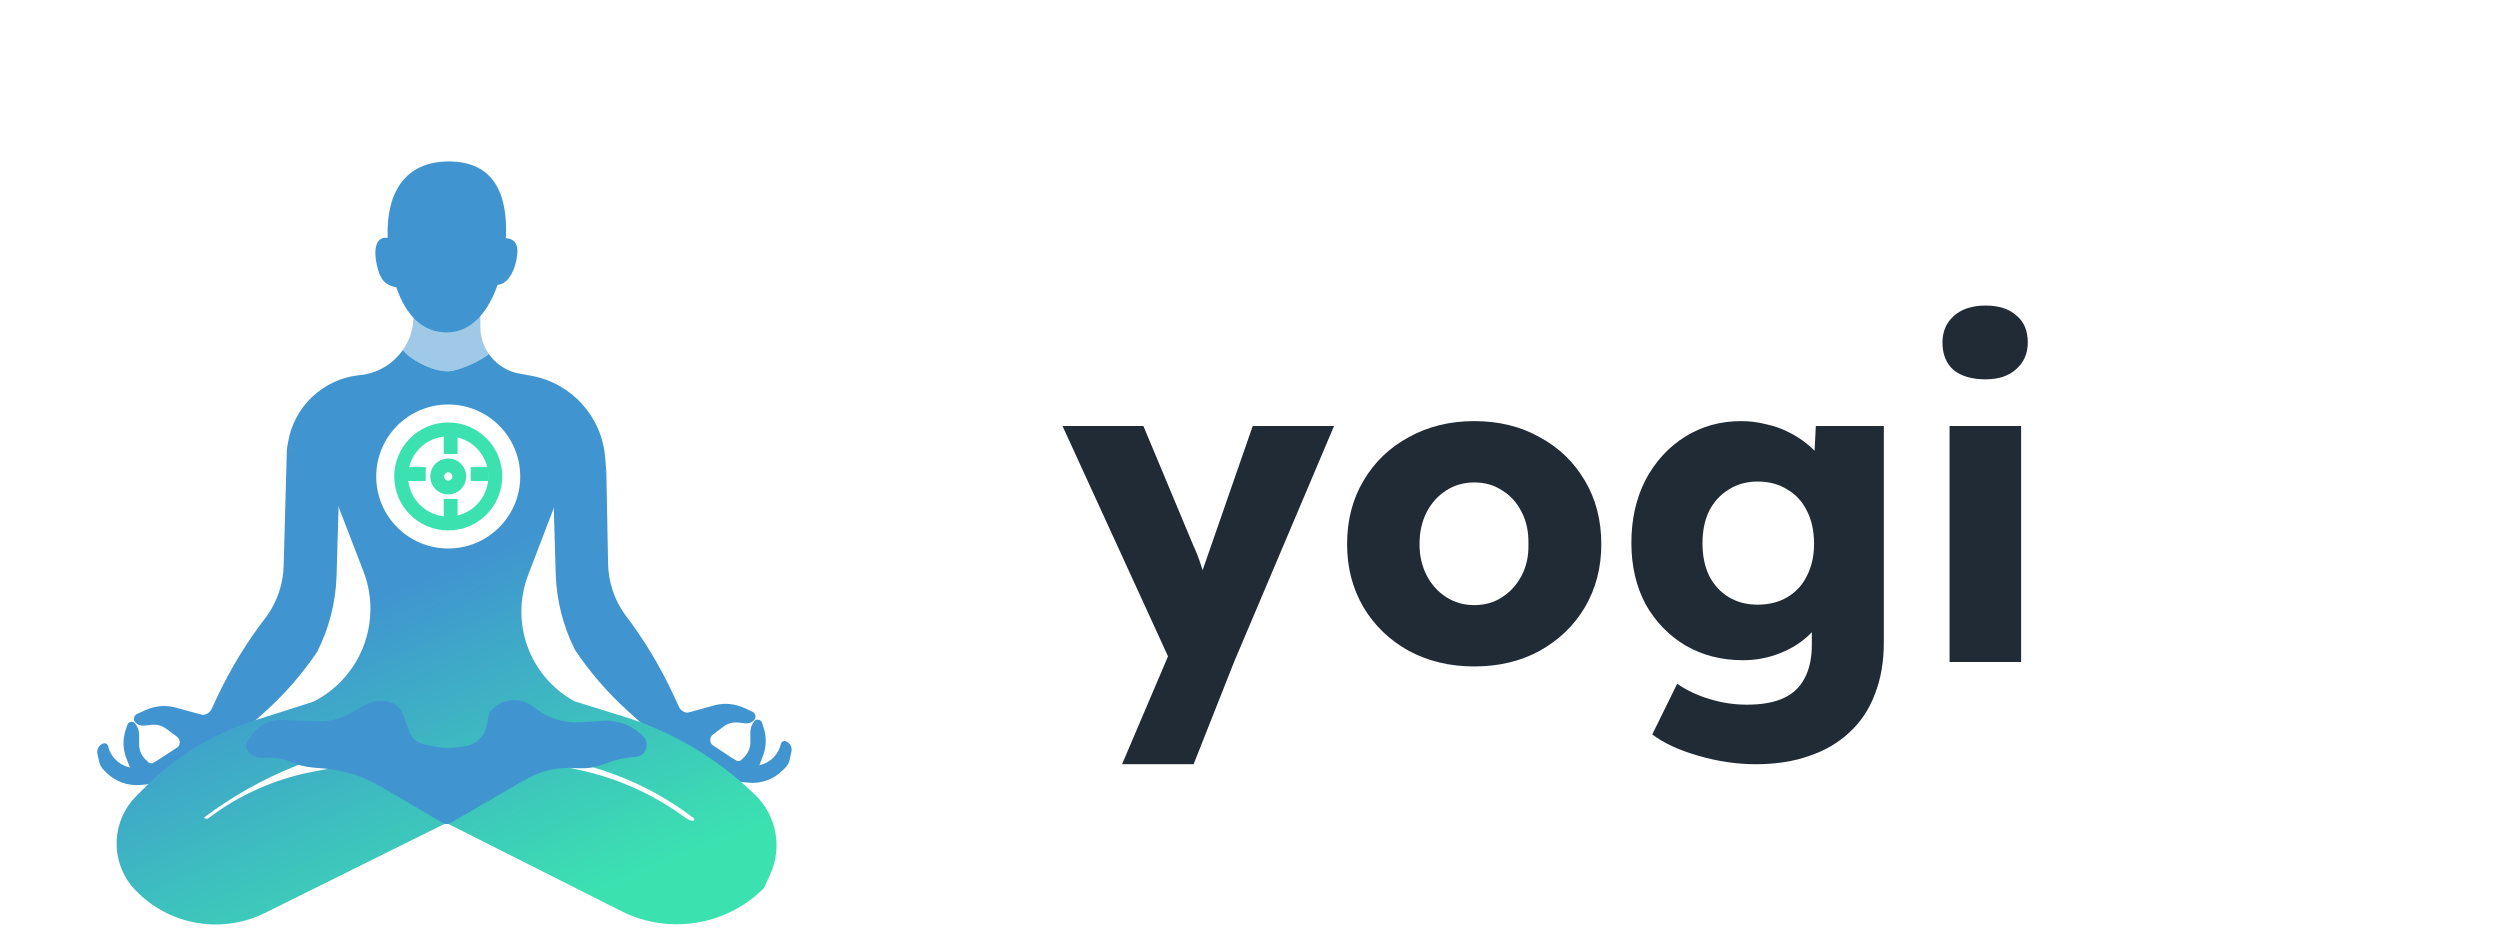 <svg width="360" height="134" viewBox="0 0 360 134" fill="none" xmlns="http://www.w3.org/2000/svg">
<path fill-rule="evenodd" clip-rule="evenodd" d="M79.538 66.012L83.102 65.688L87.314 67.956L87.563 81.174C87.612 83.751 88.428 86.256 89.906 88.368C92.705 92.028 95.092 95.987 97.024 100.171L97.827 101.911C98.019 102.206 98.286 102.446 98.622 102.552C98.756 102.594 98.883 102.624 98.978 102.624C99.085 102.624 99.806 102.42 100.76 102.151L100.762 102.15C101.403 101.97 102.148 101.76 102.883 101.562C104.337 101.17 105.872 101.344 107.24 101.975L108.349 102.488C108.833 102.711 108.946 103.347 108.57 103.723C108.241 104.052 107.781 104.214 107.319 104.162L106.315 104.051C105.556 103.966 104.794 104.174 104.183 104.632L102.678 105.761C102.588 105.829 102.51 105.912 102.447 106.006C102.178 106.409 102.242 106.936 102.573 107.266L105.355 109.107L106.037 109.516C106.268 109.654 106.563 109.618 106.754 109.427L107.171 109.01C107.734 108.448 108.05 107.684 108.05 106.889V106.187V105.466C108.05 104.884 108.248 104.32 108.611 103.866C108.928 103.47 109.557 103.582 109.718 104.064L109.961 104.793C110.401 106.114 110.368 107.546 109.869 108.845L109.346 110.205L109.674 110.106C111.072 109.687 112.134 108.545 112.45 107.121C112.521 106.801 112.861 106.622 113.165 106.743L113.194 106.755C113.777 106.988 114.106 107.61 113.969 108.223L113.706 109.406C113.609 109.843 113.389 110.244 113.073 110.56L112.69 110.943C111.393 112.24 109.584 112.886 107.76 112.703L104.417 112.369L104.4 112.394L104.51 112.467C104.709 112.6 104.923 112.709 105.149 112.791L107.388 113.605C107.788 113.751 107.846 114.293 107.484 114.519C106.427 115.18 105.101 115.243 103.986 114.685L103.19 114.287C101.685 113.427 100.301 112.37 99.075 111.144L98.978 111.047L92.822 104.568L90.349 102.33C87.473 99.728 84.93 96.779 82.778 93.552C81.071 90.137 80.129 86.391 80.018 82.574L79.538 66.012Z" fill="#4095D0"/>
<path fill-rule="evenodd" clip-rule="evenodd" d="M48.953 66.336L45.195 63.744L41.307 64.716L40.846 81.48C40.775 84.069 39.936 86.579 38.436 88.692L45.666 93.876C47.398 90.462 48.354 86.708 48.466 82.882L48.953 66.336ZM38.436 88.692C35.597 92.352 33.176 96.311 31.217 100.494L30.401 102.236C30.208 102.53 29.939 102.768 29.603 102.874C29.465 102.917 29.333 102.947 29.234 102.947C29.126 102.947 28.396 102.745 27.43 102.476L27.428 102.476L27.427 102.475L27.426 102.475C26.758 102.289 25.978 102.072 25.212 101.869C23.775 101.488 22.261 101.659 20.908 102.275L19.733 102.809C19.244 103.032 19.129 103.677 19.512 104.055C19.841 104.379 20.299 104.538 20.758 104.488L21.823 104.371C22.573 104.289 23.327 104.493 23.934 104.941L25.483 106.087C25.573 106.153 25.651 106.235 25.714 106.328C25.986 106.731 25.923 107.261 25.589 107.589L22.765 109.431L22.073 109.84C21.838 109.979 21.541 109.942 21.347 109.751L20.926 109.337C20.354 108.773 20.032 108.003 20.032 107.2V106.511V105.807C20.032 105.215 19.828 104.64 19.455 104.18C19.135 103.786 18.506 103.899 18.343 104.38L18.102 105.091C17.651 106.427 17.684 107.88 18.197 109.194L18.718 110.529L18.36 110.423C16.958 110.008 15.889 108.867 15.568 107.44C15.496 107.122 15.158 106.943 14.854 107.063L14.82 107.076C14.226 107.311 13.892 107.943 14.032 108.566L14.294 109.73C14.393 110.167 14.615 110.567 14.934 110.881L15.337 111.279C16.646 112.569 18.461 113.211 20.29 113.031L23.718 112.693L23.734 112.718L23.617 112.795C23.419 112.925 23.206 113.032 22.982 113.112L20.72 113.923C20.31 114.07 20.252 114.625 20.622 114.854C21.687 115.509 23.013 115.572 24.134 115.019L24.962 114.611C26.489 113.751 27.892 112.694 29.136 111.468L29.234 111.371L35.478 104.891L37.987 102.654C40.904 100.052 43.484 97.103 45.666 93.876L38.436 88.692Z" fill="#4095D0"/>
<path d="M71.319 68.609C71.319 72.352 68.285 75.385 64.543 75.385C60.801 75.385 57.767 72.352 57.767 68.609C57.767 64.867 60.801 61.834 64.543 61.834C68.285 61.834 71.319 64.867 71.319 68.609Z" stroke="#3BE2B0" stroke-width="2"/>
<path d="M66.135 68.609C66.135 69.489 65.422 70.201 64.543 70.201C63.664 70.201 62.951 69.489 62.951 68.609C62.951 67.73 63.664 67.017 64.543 67.017C65.422 67.017 66.135 67.73 66.135 68.609Z" stroke="#3BE2B0" stroke-width="2"/>
<line x1="64.895" y1="62.778" x2="64.895" y2="65.369" stroke="#3BE2B0" stroke-width="2"/>
<line x1="64.895" y1="71.849" x2="64.895" y2="74.441" stroke="#3BE2B0" stroke-width="2"/>
<line x1="67.783" y1="68.257" x2="70.375" y2="68.257" stroke="#3BE2B0" stroke-width="2"/>
<line x1="58.711" y1="68.257" x2="61.303" y2="68.257" stroke="#3BE2B0" stroke-width="2"/>
<path fill-rule="evenodd" clip-rule="evenodd" d="M70.407 50.99C69.204 51.893 67.13 52.951 65.191 53.382C62.858 53.9 59.035 51.762 58.063 50.466L58.044 50.345C56.632 52.4 54.339 53.816 51.675 54.03C46.499 54.605 42.336 58.547 41.48 63.684L41.307 64.722L45.347 64.144L52.336 82.279C55.092 89.43 52.012 97.508 45.195 101.009L45.227 101.009L36.518 103.79C30.721 105.641 25.448 108.843 21.131 113.133L19.652 114.602C16.126 118.107 15.822 123.712 18.951 127.577C23.718 133.106 31.624 134.704 38.164 131.461L64.284 118.507L89.465 131.198C96.303 134.644 104.58 133.315 109.994 127.901L110.895 125.948C112.685 122.069 111.838 117.483 108.78 114.5C103.403 109.253 96.855 105.359 89.677 103.14L82.783 101.009L82.778 101.009C76.288 97.485 73.412 89.7 76.053 82.803L82.349 66.365L87.314 67.961L87.143 65.854C86.67 60.018 82.355 55.219 76.602 54.131L74.354 53.706C72.709 53.294 71.328 52.306 70.407 50.99ZM76.946 109.433L63.951 115.039L55.886 109.109L45.179 111.105C39.651 112.136 34.441 114.448 29.967 117.857C29.742 117.969 29.509 117.891 29.376 117.73C33.417 114.687 37.855 112.187 42.581 110.305L43.715 109.854C45.411 109.325 47.165 108.995 48.941 108.873L59.374 108.153C62.659 107.927 65.956 107.992 69.229 108.349L82.13 109.757L84.207 110.172C89.894 111.649 95.251 114.254 99.948 117.855C100.059 117.979 99.971 118.181 99.801 118.181C99.476 118.181 99.16 118.08 98.895 117.892L98.068 117.307C93.75 114.248 88.865 112.082 83.7 110.934L76.946 109.433ZM74.911 68.615C74.911 74.341 70.269 78.983 64.543 78.983C58.817 78.983 54.175 74.341 54.175 68.615C54.175 62.889 58.817 58.247 64.543 58.247C70.269 58.247 74.911 62.889 74.911 68.615Z" fill="url(#paint0_linear_866_55671)"/>
<path fill-rule="evenodd" clip-rule="evenodd" d="M59.542 45.259L59.45 42.042H69.17V47.066C69.17 48.51 69.622 49.869 70.407 50.99C69.204 51.893 67.13 52.951 65.191 53.382C62.858 53.9 59.035 51.762 58.063 50.466L58.044 50.345C58.136 50.212 58.223 50.077 58.307 49.939C59.135 48.575 59.591 46.966 59.542 45.259Z" fill="#4095D0" fill-opacity="0.5"/>
<path fill-rule="evenodd" clip-rule="evenodd" d="M64.31 47.868C67.781 47.868 70.277 45.027 71.649 41.025C73.08 40.903 73.999 39.221 74.354 37.5C74.755 35.559 74.399 34.395 72.851 34.308C73.164 27.69 70.95 23.25 64.634 23.25C58.165 23.25 55.579 27.962 55.826 34.251C53.94 33.985 53.825 36.252 54.267 38.148C54.704 40.028 55.218 41.025 57.07 41.369C58.461 45.479 60.921 47.868 64.31 47.868Z" fill="#4095D0"/>
<path d="M36.212 105.891L35.678 106.693C35.364 107.164 35.391 107.784 35.744 108.225C36.188 108.78 36.86 109.103 37.571 109.103H38.778C39.806 109.103 40.825 109.3 41.78 109.682L42.141 109.826C43.092 110.206 44.093 110.444 45.113 110.533L46.713 110.672C49.553 110.919 52.303 111.795 54.763 113.235L63.808 118.53C64.119 118.711 64.503 118.712 64.814 118.532L75.705 112.24C77.784 111.039 80.166 110.467 82.563 110.593L83.325 110.633C84.461 110.693 85.598 110.526 86.67 110.144L87.8 109.74C88.982 109.318 90.219 109.07 91.472 109.004C93.037 108.922 93.717 106.983 92.545 105.941L92.192 105.628C90.73 104.328 88.806 103.669 86.854 103.799L83.622 104.014C81.402 104.162 79.201 103.527 77.401 102.218L76.622 101.652C74.654 100.22 71.898 100.655 70.466 102.624L70.053 104.552C69.719 106.111 68.429 107.285 66.846 107.471L65.558 107.623C64.517 107.745 63.464 107.695 62.439 107.476L61.04 107.176C60.052 106.964 59.245 106.255 58.909 105.302L58.088 102.976C57.728 101.957 56.85 101.208 55.787 101.015C54.597 100.799 53.369 101.017 52.327 101.63L50.603 102.644C49.186 103.477 47.563 103.893 45.92 103.843L40.5 103.679C38.785 103.627 37.164 104.463 36.212 105.891Z" fill="#4095D0"/>
<path d="M161.576 110.048L169.32 91.872L169.448 97.248L153 61.344H164.648L171.816 78.496C172.2 79.307 172.563 80.224 172.904 81.248C173.245 82.272 173.501 83.232 173.672 84.128L172.2 84.96C172.456 84.32 172.733 83.509 173.032 82.528C173.373 81.547 173.736 80.501 174.12 79.392L180.392 61.344H192.104L177.704 95.328L171.88 110.048H161.576Z" fill="#212B36"/>
<path d="M212.285 95.968C208.786 95.968 205.65 95.221 202.877 93.728C200.104 92.192 197.928 90.101 196.349 87.456C194.77 84.768 193.981 81.739 193.981 78.368C193.981 74.912 194.77 71.861 196.349 69.216C197.928 66.528 200.104 64.437 202.877 62.944C205.65 61.408 208.786 60.64 212.285 60.64C215.826 60.64 218.962 61.408 221.693 62.944C224.466 64.437 226.642 66.528 228.221 69.216C229.8 71.861 230.589 74.912 230.589 78.368C230.589 81.739 229.8 84.768 228.221 87.456C226.642 90.101 224.466 92.192 221.693 93.728C218.962 95.221 215.826 95.968 212.285 95.968ZM212.285 87.136C213.821 87.136 215.165 86.752 216.317 85.984C217.512 85.216 218.45 84.171 219.133 82.848C219.816 81.525 220.136 80.032 220.093 78.368C220.136 76.619 219.816 75.083 219.133 73.76C218.45 72.395 217.512 71.349 216.317 70.624C215.165 69.856 213.821 69.472 212.285 69.472C210.792 69.472 209.448 69.856 208.253 70.624C207.058 71.392 206.12 72.437 205.437 73.76C204.754 75.083 204.413 76.619 204.413 78.368C204.413 80.032 204.754 81.525 205.437 82.848C206.12 84.171 207.058 85.216 208.253 85.984C209.448 86.752 210.792 87.136 212.285 87.136Z" fill="#212B36"/>
<path d="M252.839 110.048C250.108 110.048 247.356 109.643 244.582 108.832C241.852 108.064 239.633 107.04 237.926 105.76L241.51 98.464C242.876 99.403 244.412 100.128 246.118 100.64C247.868 101.195 249.681 101.472 251.559 101.472C253.735 101.472 255.505 101.152 256.87 100.512C258.236 99.872 259.239 98.912 259.879 97.632C260.561 96.352 260.903 94.752 260.903 92.832V87.2L262.823 87.584C262.566 88.907 261.841 90.144 260.646 91.296C259.494 92.448 258.065 93.365 256.358 94.048C254.652 94.731 252.86 95.072 250.982 95.072C247.91 95.072 245.159 94.368 242.727 92.96C240.295 91.509 238.374 89.525 236.966 87.008C235.601 84.448 234.919 81.504 234.919 78.176C234.919 74.763 235.601 71.733 236.966 69.088C238.374 66.443 240.273 64.373 242.662 62.88C245.052 61.387 247.74 60.64 250.727 60.64C251.964 60.64 253.159 60.789 254.311 61.088C255.505 61.344 256.593 61.728 257.575 62.24C258.599 62.752 259.494 63.328 260.262 63.968C261.073 64.608 261.734 65.312 262.246 66.08C262.758 66.848 263.078 67.616 263.206 68.384L261.094 69.024L261.479 61.344H271.271V92.512C271.271 95.285 270.844 97.76 269.991 99.936C269.18 102.112 267.964 103.947 266.342 105.44C264.764 106.933 262.844 108.064 260.583 108.832C258.321 109.643 255.74 110.048 252.839 110.048ZM253.094 87.072C254.758 87.072 256.188 86.709 257.382 85.984C258.62 85.259 259.559 84.235 260.199 82.912C260.881 81.589 261.223 80.053 261.223 78.304C261.223 76.469 260.881 74.891 260.199 73.568C259.559 72.245 258.62 71.221 257.382 70.496C256.188 69.728 254.758 69.344 253.094 69.344C251.516 69.344 250.129 69.728 248.935 70.496C247.74 71.221 246.801 72.245 246.118 73.568C245.479 74.891 245.159 76.448 245.159 78.24C245.159 80.032 245.479 81.589 246.118 82.912C246.801 84.235 247.74 85.259 248.935 85.984C250.129 86.709 251.516 87.072 253.094 87.072Z" fill="#212B36"/>
<path d="M280.738 95.328V61.344H291.042V95.328H280.738ZM285.921 54.624C283.959 54.624 282.423 54.176 281.314 53.28C280.247 52.341 279.714 51.019 279.714 49.312C279.714 47.733 280.268 46.453 281.378 45.472C282.487 44.491 284.001 44 285.921 44C287.799 44 289.271 44.469 290.337 45.408C291.447 46.304 292.001 47.605 292.001 49.312C292.001 50.891 291.447 52.171 290.337 53.152C289.271 54.133 287.799 54.624 285.921 54.624Z" fill="#212B36"/>
<defs>
<linearGradient id="paint0_linear_866_55671" x1="43.256" y1="50.355" x2="77.003" y2="132.404" gradientUnits="userSpaceOnUse">
<stop offset="0.421" stop-color="#4095D0"/>
<stop offset="1" stop-color="#3BE2B0"/>
</linearGradient>
</defs>
</svg>
